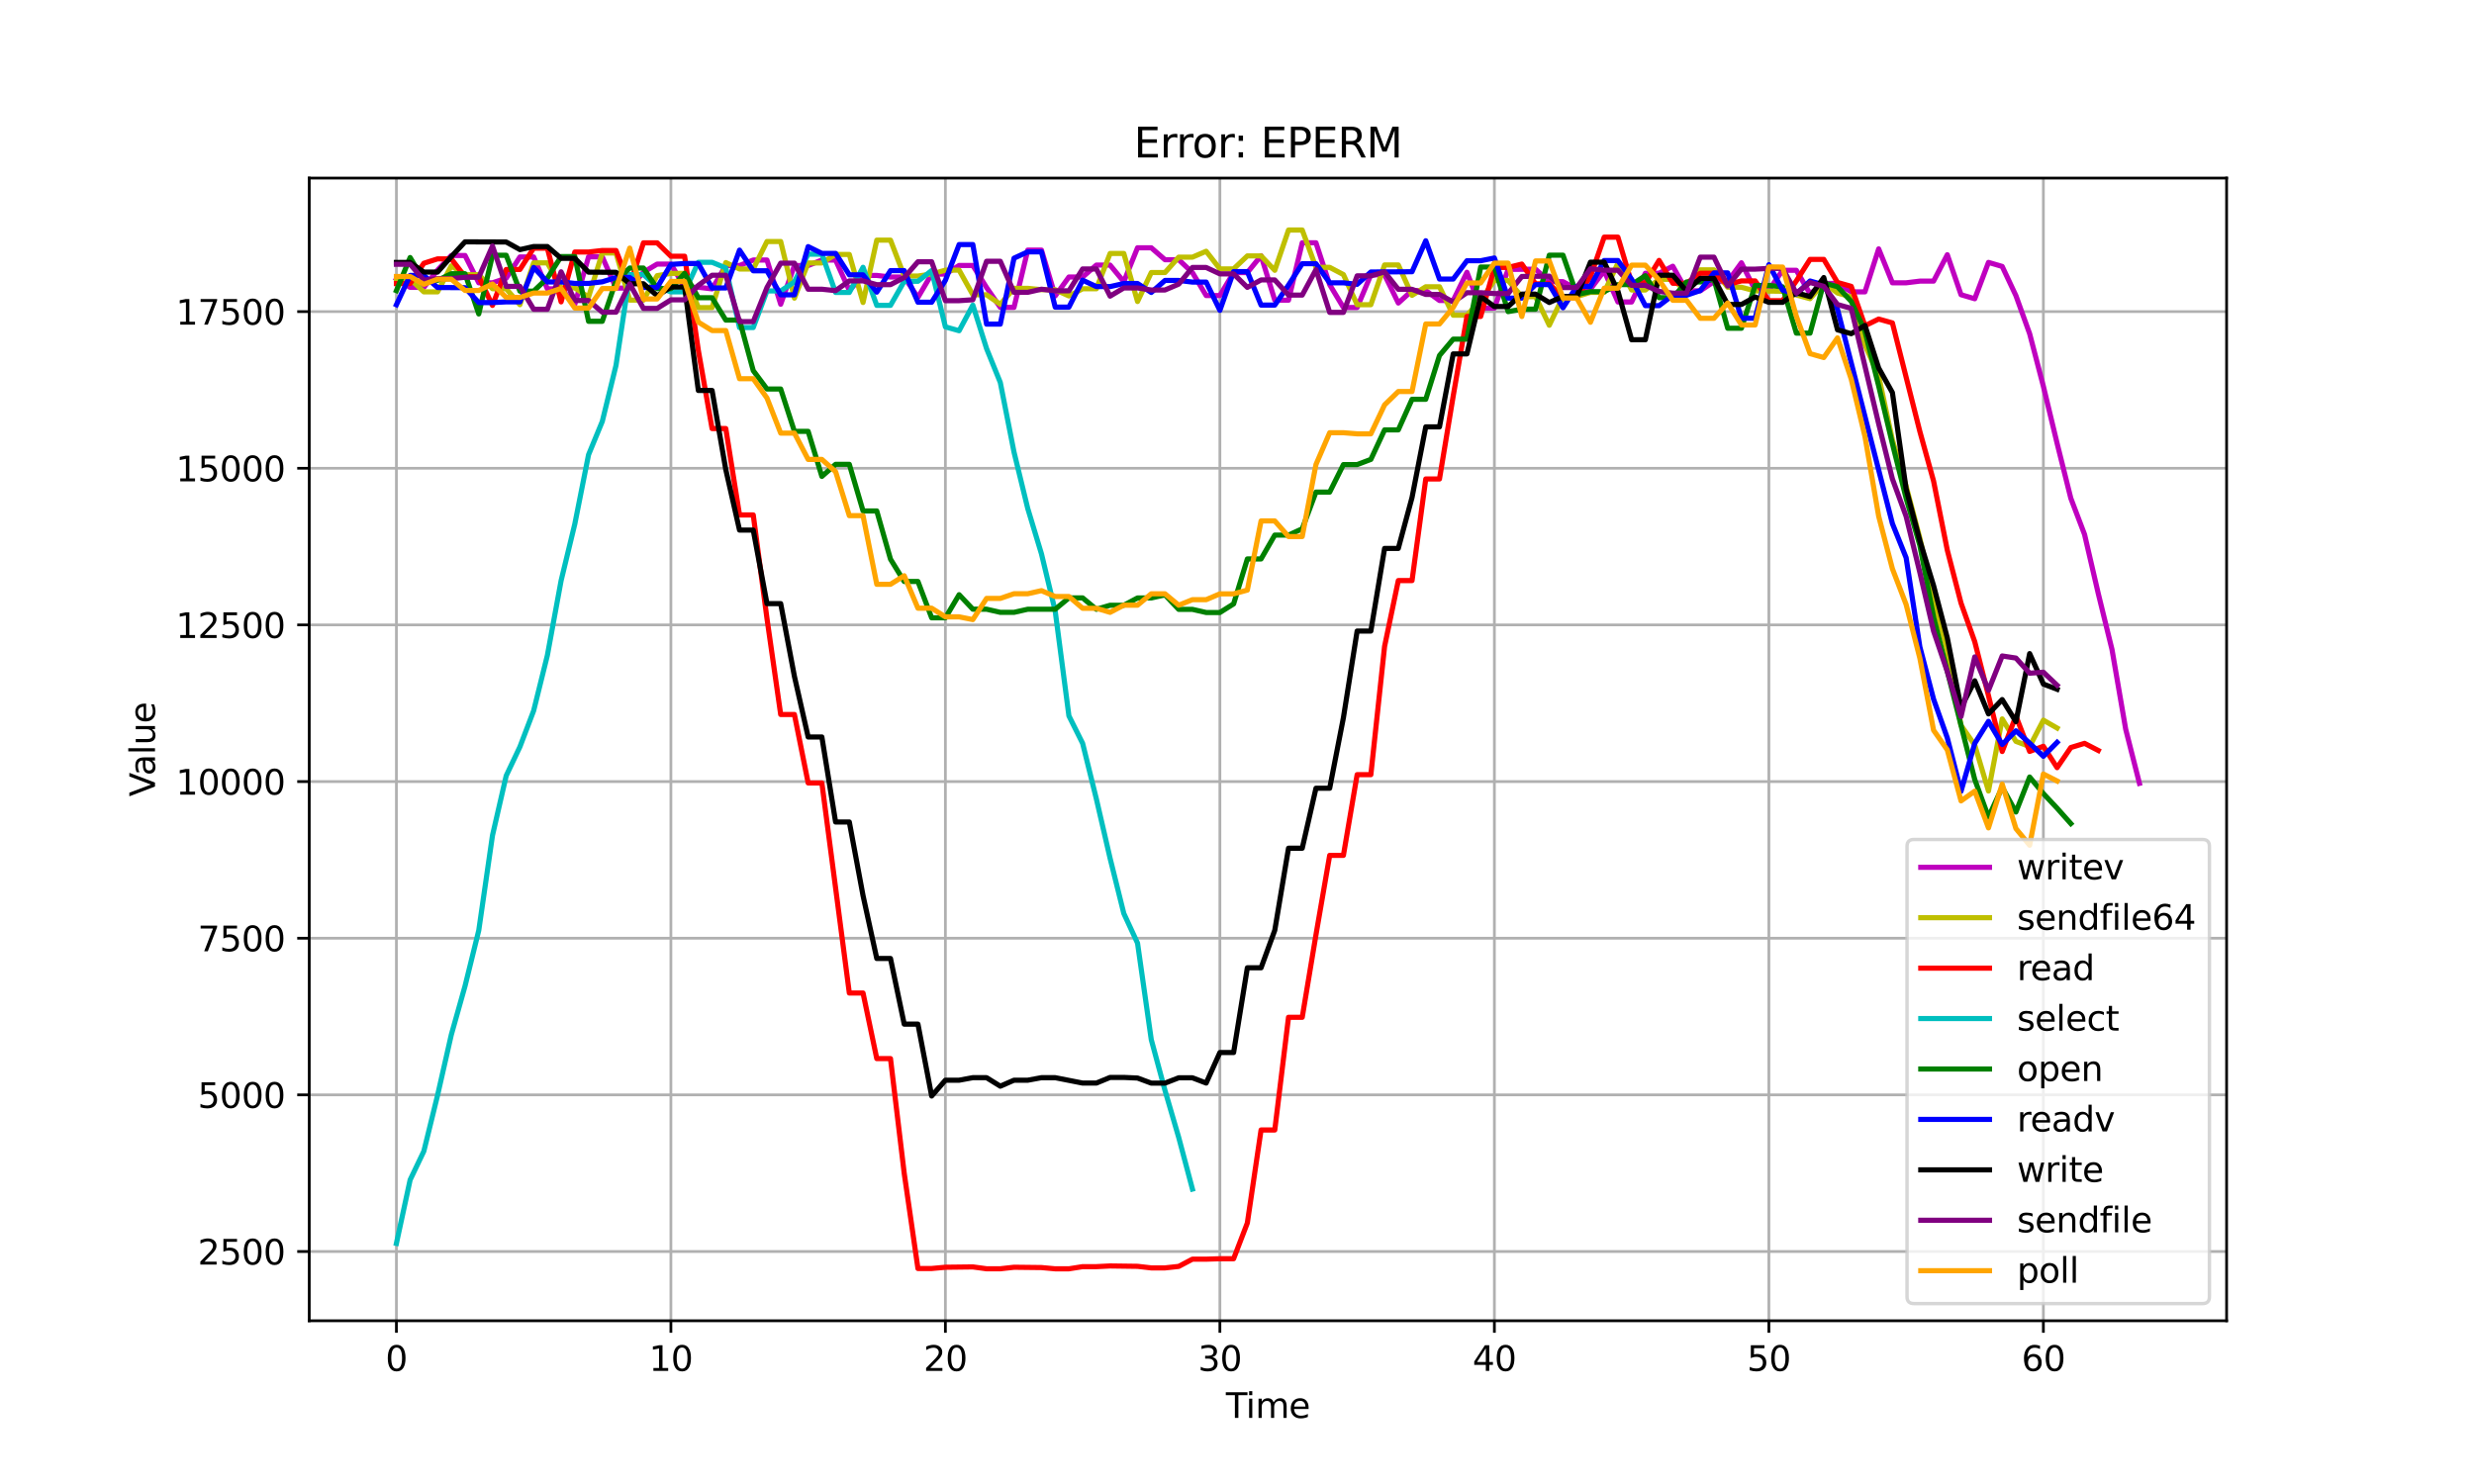 <?xml version="1.0" encoding="utf-8" standalone="no"?>
<!DOCTYPE svg PUBLIC "-//W3C//DTD SVG 1.1//EN"
  "http://www.w3.org/Graphics/SVG/1.1/DTD/svg11.dtd">
<svg xmlns:xlink="http://www.w3.org/1999/xlink" width="720pt" height="432pt" viewBox="0 0 720 432" xmlns="http://www.w3.org/2000/svg" version="1.1">
 <defs>
  <style type="text/css">*{stroke-linejoin: round; stroke-linecap: butt}</style>
 </defs>
 <g id="figure_1">
  <g id="patch_1">
   <path d="M 0 432 
L 720 432 
L 720 0 
L 0 0 
z
" style="fill: #ffffff"/>
  </g>
  <g id="axes_1">
   <g id="patch_2">
    <path d="M 90 384.48 
L 648 384.48 
L 648 51.84 
L 90 51.84 
z
" style="fill: #ffffff"/>
   </g>
   <g id="matplotlib.axis_1">
    <g id="xtick_1">
     <g id="line2d_1">
      <path d="M 115.364 384.48 
L 115.364 51.84 
" clip-path="url(#pa7be2b06a2)" style="fill: none; stroke: #b0b0b0; stroke-width: 0.8; stroke-linecap: square"/>
     </g>
     <g id="line2d_2">
      <defs>
       <path id="m93090ec2c5" d="M 0 0 
L 0 3.5 
" style="stroke: #000000; stroke-width: 0.8"/>
      </defs>
      <g>
       <use xlink:href="#m93090ec2c5" x="115.364" y="384.48" style="stroke: #000000; stroke-width: 0.8"/>
      </g>
     </g>
     <g id="text_1">
      <!-- 0 -->
      <g transform="translate(112.182 399.078) scale(0.1 -0.1)">
       <defs>
        <path id="DejaVuSans-30" d="M 2034 4250 
Q 1547 4250 1301 3770 
Q 1056 3291 1056 2328 
Q 1056 1369 1301 889 
Q 1547 409 2034 409 
Q 2525 409 2770 889 
Q 3016 1369 3016 2328 
Q 3016 3291 2770 3770 
Q 2525 4250 2034 4250 
z
M 2034 4750 
Q 2819 4750 3233 4129 
Q 3647 3509 3647 2328 
Q 3647 1150 3233 529 
Q 2819 -91 2034 -91 
Q 1250 -91 836 529 
Q 422 1150 422 2328 
Q 422 3509 836 4129 
Q 1250 4750 2034 4750 
z
" transform="scale(0.016)"/>
       </defs>
       <use xlink:href="#DejaVuSans-30"/>
      </g>
     </g>
    </g>
    <g id="xtick_2">
     <g id="line2d_3">
      <path d="M 195.249 384.48 
L 195.249 51.84 
" clip-path="url(#pa7be2b06a2)" style="fill: none; stroke: #b0b0b0; stroke-width: 0.8; stroke-linecap: square"/>
     </g>
     <g id="line2d_4">
      <g>
       <use xlink:href="#m93090ec2c5" x="195.249" y="384.48" style="stroke: #000000; stroke-width: 0.8"/>
      </g>
     </g>
     <g id="text_2">
      <!-- 10 -->
      <g transform="translate(188.887 399.078) scale(0.1 -0.1)">
       <defs>
        <path id="DejaVuSans-31" d="M 794 531 
L 1825 531 
L 1825 4091 
L 703 3866 
L 703 4441 
L 1819 4666 
L 2450 4666 
L 2450 531 
L 3481 531 
L 3481 0 
L 794 0 
L 794 531 
z
" transform="scale(0.016)"/>
       </defs>
       <use xlink:href="#DejaVuSans-31"/>
       <use xlink:href="#DejaVuSans-30" x="63.623"/>
      </g>
     </g>
    </g>
    <g id="xtick_3">
     <g id="line2d_5">
      <path d="M 275.135 384.48 
L 275.135 51.84 
" clip-path="url(#pa7be2b06a2)" style="fill: none; stroke: #b0b0b0; stroke-width: 0.8; stroke-linecap: square"/>
     </g>
     <g id="line2d_6">
      <g>
       <use xlink:href="#m93090ec2c5" x="275.135" y="384.48" style="stroke: #000000; stroke-width: 0.8"/>
      </g>
     </g>
     <g id="text_3">
      <!-- 20 -->
      <g transform="translate(268.772 399.078) scale(0.1 -0.1)">
       <defs>
        <path id="DejaVuSans-32" d="M 1228 531 
L 3431 531 
L 3431 0 
L 469 0 
L 469 531 
Q 828 903 1448 1529 
Q 2069 2156 2228 2338 
Q 2531 2678 2651 2914 
Q 2772 3150 2772 3378 
Q 2772 3750 2511 3984 
Q 2250 4219 1831 4219 
Q 1534 4219 1204 4116 
Q 875 4013 500 3803 
L 500 4441 
Q 881 4594 1212 4672 
Q 1544 4750 1819 4750 
Q 2544 4750 2975 4387 
Q 3406 4025 3406 3419 
Q 3406 3131 3298 2873 
Q 3191 2616 2906 2266 
Q 2828 2175 2409 1742 
Q 1991 1309 1228 531 
z
" transform="scale(0.016)"/>
       </defs>
       <use xlink:href="#DejaVuSans-32"/>
       <use xlink:href="#DejaVuSans-30" x="63.623"/>
      </g>
     </g>
    </g>
    <g id="xtick_4">
     <g id="line2d_7">
      <path d="M 355.02 384.48 
L 355.02 51.84 
" clip-path="url(#pa7be2b06a2)" style="fill: none; stroke: #b0b0b0; stroke-width: 0.8; stroke-linecap: square"/>
     </g>
     <g id="line2d_8">
      <g>
       <use xlink:href="#m93090ec2c5" x="355.02" y="384.48" style="stroke: #000000; stroke-width: 0.8"/>
      </g>
     </g>
     <g id="text_4">
      <!-- 30 -->
      <g transform="translate(348.658 399.078) scale(0.1 -0.1)">
       <defs>
        <path id="DejaVuSans-33" d="M 2597 2516 
Q 3050 2419 3304 2112 
Q 3559 1806 3559 1356 
Q 3559 666 3084 287 
Q 2609 -91 1734 -91 
Q 1441 -91 1130 -33 
Q 819 25 488 141 
L 488 750 
Q 750 597 1062 519 
Q 1375 441 1716 441 
Q 2309 441 2620 675 
Q 2931 909 2931 1356 
Q 2931 1769 2642 2001 
Q 2353 2234 1838 2234 
L 1294 2234 
L 1294 2753 
L 1863 2753 
Q 2328 2753 2575 2939 
Q 2822 3125 2822 3475 
Q 2822 3834 2567 4026 
Q 2313 4219 1838 4219 
Q 1578 4219 1281 4162 
Q 984 4106 628 3988 
L 628 4550 
Q 988 4650 1302 4700 
Q 1616 4750 1894 4750 
Q 2613 4750 3031 4423 
Q 3450 4097 3450 3541 
Q 3450 3153 3228 2886 
Q 3006 2619 2597 2516 
z
" transform="scale(0.016)"/>
       </defs>
       <use xlink:href="#DejaVuSans-33"/>
       <use xlink:href="#DejaVuSans-30" x="63.623"/>
      </g>
     </g>
    </g>
    <g id="xtick_5">
     <g id="line2d_9">
      <path d="M 434.906 384.48 
L 434.906 51.84 
" clip-path="url(#pa7be2b06a2)" style="fill: none; stroke: #b0b0b0; stroke-width: 0.8; stroke-linecap: square"/>
     </g>
     <g id="line2d_10">
      <g>
       <use xlink:href="#m93090ec2c5" x="434.906" y="384.48" style="stroke: #000000; stroke-width: 0.8"/>
      </g>
     </g>
     <g id="text_5">
      <!-- 40 -->
      <g transform="translate(428.543 399.078) scale(0.1 -0.1)">
       <defs>
        <path id="DejaVuSans-34" d="M 2419 4116 
L 825 1625 
L 2419 1625 
L 2419 4116 
z
M 2253 4666 
L 3047 4666 
L 3047 1625 
L 3713 1625 
L 3713 1100 
L 3047 1100 
L 3047 0 
L 2419 0 
L 2419 1100 
L 313 1100 
L 313 1709 
L 2253 4666 
z
" transform="scale(0.016)"/>
       </defs>
       <use xlink:href="#DejaVuSans-34"/>
       <use xlink:href="#DejaVuSans-30" x="63.623"/>
      </g>
     </g>
    </g>
    <g id="xtick_6">
     <g id="line2d_11">
      <path d="M 514.791 384.48 
L 514.791 51.84 
" clip-path="url(#pa7be2b06a2)" style="fill: none; stroke: #b0b0b0; stroke-width: 0.8; stroke-linecap: square"/>
     </g>
     <g id="line2d_12">
      <g>
       <use xlink:href="#m93090ec2c5" x="514.791" y="384.48" style="stroke: #000000; stroke-width: 0.8"/>
      </g>
     </g>
     <g id="text_6">
      <!-- 50 -->
      <g transform="translate(508.428 399.078) scale(0.1 -0.1)">
       <defs>
        <path id="DejaVuSans-35" d="M 691 4666 
L 3169 4666 
L 3169 4134 
L 1269 4134 
L 1269 2991 
Q 1406 3038 1543 3061 
Q 1681 3084 1819 3084 
Q 2600 3084 3056 2656 
Q 3513 2228 3513 1497 
Q 3513 744 3044 326 
Q 2575 -91 1722 -91 
Q 1428 -91 1123 -41 
Q 819 9 494 109 
L 494 744 
Q 775 591 1075 516 
Q 1375 441 1709 441 
Q 2250 441 2565 725 
Q 2881 1009 2881 1497 
Q 2881 1984 2565 2268 
Q 2250 2553 1709 2553 
Q 1456 2553 1204 2497 
Q 953 2441 691 2322 
L 691 4666 
z
" transform="scale(0.016)"/>
       </defs>
       <use xlink:href="#DejaVuSans-35"/>
       <use xlink:href="#DejaVuSans-30" x="63.623"/>
      </g>
     </g>
    </g>
    <g id="xtick_7">
     <g id="line2d_13">
      <path d="M 594.676 384.48 
L 594.676 51.84 
" clip-path="url(#pa7be2b06a2)" style="fill: none; stroke: #b0b0b0; stroke-width: 0.8; stroke-linecap: square"/>
     </g>
     <g id="line2d_14">
      <g>
       <use xlink:href="#m93090ec2c5" x="594.676" y="384.48" style="stroke: #000000; stroke-width: 0.8"/>
      </g>
     </g>
     <g id="text_7">
      <!-- 60 -->
      <g transform="translate(588.314 399.078) scale(0.1 -0.1)">
       <defs>
        <path id="DejaVuSans-36" d="M 2113 2584 
Q 1688 2584 1439 2293 
Q 1191 2003 1191 1497 
Q 1191 994 1439 701 
Q 1688 409 2113 409 
Q 2538 409 2786 701 
Q 3034 994 3034 1497 
Q 3034 2003 2786 2293 
Q 2538 2584 2113 2584 
z
M 3366 4563 
L 3366 3988 
Q 3128 4100 2886 4159 
Q 2644 4219 2406 4219 
Q 1781 4219 1451 3797 
Q 1122 3375 1075 2522 
Q 1259 2794 1537 2939 
Q 1816 3084 2150 3084 
Q 2853 3084 3261 2657 
Q 3669 2231 3669 1497 
Q 3669 778 3244 343 
Q 2819 -91 2113 -91 
Q 1303 -91 875 529 
Q 447 1150 447 2328 
Q 447 3434 972 4092 
Q 1497 4750 2381 4750 
Q 2619 4750 2861 4703 
Q 3103 4656 3366 4563 
z
" transform="scale(0.016)"/>
       </defs>
       <use xlink:href="#DejaVuSans-36"/>
       <use xlink:href="#DejaVuSans-30" x="63.623"/>
      </g>
     </g>
    </g>
    <g id="text_8">
     <!-- Time -->
     <g transform="translate(356.766 412.757) scale(0.1 -0.1)">
      <defs>
       <path id="DejaVuSans-54" d="M -19 4666 
L 3928 4666 
L 3928 4134 
L 2272 4134 
L 2272 0 
L 1638 0 
L 1638 4134 
L -19 4134 
L -19 4666 
z
" transform="scale(0.016)"/>
       <path id="DejaVuSans-69" d="M 603 3500 
L 1178 3500 
L 1178 0 
L 603 0 
L 603 3500 
z
M 603 4863 
L 1178 4863 
L 1178 4134 
L 603 4134 
L 603 4863 
z
" transform="scale(0.016)"/>
       <path id="DejaVuSans-6d" d="M 3328 2828 
Q 3544 3216 3844 3400 
Q 4144 3584 4550 3584 
Q 5097 3584 5394 3201 
Q 5691 2819 5691 2113 
L 5691 0 
L 5113 0 
L 5113 2094 
Q 5113 2597 4934 2840 
Q 4756 3084 4391 3084 
Q 3944 3084 3684 2787 
Q 3425 2491 3425 1978 
L 3425 0 
L 2847 0 
L 2847 2094 
Q 2847 2600 2669 2842 
Q 2491 3084 2119 3084 
Q 1678 3084 1418 2786 
Q 1159 2488 1159 1978 
L 1159 0 
L 581 0 
L 581 3500 
L 1159 3500 
L 1159 2956 
Q 1356 3278 1631 3431 
Q 1906 3584 2284 3584 
Q 2666 3584 2933 3390 
Q 3200 3197 3328 2828 
z
" transform="scale(0.016)"/>
       <path id="DejaVuSans-65" d="M 3597 1894 
L 3597 1613 
L 953 1613 
Q 991 1019 1311 708 
Q 1631 397 2203 397 
Q 2534 397 2845 478 
Q 3156 559 3463 722 
L 3463 178 
Q 3153 47 2828 -22 
Q 2503 -91 2169 -91 
Q 1331 -91 842 396 
Q 353 884 353 1716 
Q 353 2575 817 3079 
Q 1281 3584 2069 3584 
Q 2775 3584 3186 3129 
Q 3597 2675 3597 1894 
z
M 3022 2063 
Q 3016 2534 2758 2815 
Q 2500 3097 2075 3097 
Q 1594 3097 1305 2825 
Q 1016 2553 972 2059 
L 3022 2063 
z
" transform="scale(0.016)"/>
      </defs>
      <use xlink:href="#DejaVuSans-54"/>
      <use xlink:href="#DejaVuSans-69" x="57.959"/>
      <use xlink:href="#DejaVuSans-6d" x="85.742"/>
      <use xlink:href="#DejaVuSans-65" x="183.154"/>
     </g>
    </g>
   </g>
   <g id="matplotlib.axis_2">
    <g id="ytick_1">
     <g id="line2d_15">
      <path d="M 90 364.317 
L 648 364.317 
" clip-path="url(#pa7be2b06a2)" style="fill: none; stroke: #b0b0b0; stroke-width: 0.8; stroke-linecap: square"/>
     </g>
     <g id="line2d_16">
      <defs>
       <path id="mbfb24f2434" d="M 0 0 
L -3.5 0 
" style="stroke: #000000; stroke-width: 0.8"/>
      </defs>
      <g>
       <use xlink:href="#mbfb24f2434" x="90" y="364.317" style="stroke: #000000; stroke-width: 0.8"/>
      </g>
     </g>
     <g id="text_9">
      <!-- 2500 -->
      <g transform="translate(57.55 368.117) scale(0.1 -0.1)">
       <use xlink:href="#DejaVuSans-32"/>
       <use xlink:href="#DejaVuSans-35" x="63.623"/>
       <use xlink:href="#DejaVuSans-30" x="127.246"/>
       <use xlink:href="#DejaVuSans-30" x="190.869"/>
      </g>
     </g>
    </g>
    <g id="ytick_2">
     <g id="line2d_17">
      <path d="M 90 318.716 
L 648 318.716 
" clip-path="url(#pa7be2b06a2)" style="fill: none; stroke: #b0b0b0; stroke-width: 0.8; stroke-linecap: square"/>
     </g>
     <g id="line2d_18">
      <g>
       <use xlink:href="#mbfb24f2434" x="90" y="318.716" style="stroke: #000000; stroke-width: 0.8"/>
      </g>
     </g>
     <g id="text_10">
      <!-- 5000 -->
      <g transform="translate(57.55 322.516) scale(0.1 -0.1)">
       <use xlink:href="#DejaVuSans-35"/>
       <use xlink:href="#DejaVuSans-30" x="63.623"/>
       <use xlink:href="#DejaVuSans-30" x="127.246"/>
       <use xlink:href="#DejaVuSans-30" x="190.869"/>
      </g>
     </g>
    </g>
    <g id="ytick_3">
     <g id="line2d_19">
      <path d="M 90 273.115 
L 648 273.115 
" clip-path="url(#pa7be2b06a2)" style="fill: none; stroke: #b0b0b0; stroke-width: 0.8; stroke-linecap: square"/>
     </g>
     <g id="line2d_20">
      <g>
       <use xlink:href="#mbfb24f2434" x="90" y="273.115" style="stroke: #000000; stroke-width: 0.8"/>
      </g>
     </g>
     <g id="text_11">
      <!-- 7500 -->
      <g transform="translate(57.55 276.915) scale(0.1 -0.1)">
       <defs>
        <path id="DejaVuSans-37" d="M 525 4666 
L 3525 4666 
L 3525 4397 
L 1831 0 
L 1172 0 
L 2766 4134 
L 525 4134 
L 525 4666 
z
" transform="scale(0.016)"/>
       </defs>
       <use xlink:href="#DejaVuSans-37"/>
       <use xlink:href="#DejaVuSans-35" x="63.623"/>
       <use xlink:href="#DejaVuSans-30" x="127.246"/>
       <use xlink:href="#DejaVuSans-30" x="190.869"/>
      </g>
     </g>
    </g>
    <g id="ytick_4">
     <g id="line2d_21">
      <path d="M 90 227.514 
L 648 227.514 
" clip-path="url(#pa7be2b06a2)" style="fill: none; stroke: #b0b0b0; stroke-width: 0.8; stroke-linecap: square"/>
     </g>
     <g id="line2d_22">
      <g>
       <use xlink:href="#mbfb24f2434" x="90" y="227.514" style="stroke: #000000; stroke-width: 0.8"/>
      </g>
     </g>
     <g id="text_12">
      <!-- 10000 -->
      <g transform="translate(51.188 231.314) scale(0.1 -0.1)">
       <use xlink:href="#DejaVuSans-31"/>
       <use xlink:href="#DejaVuSans-30" x="63.623"/>
       <use xlink:href="#DejaVuSans-30" x="127.246"/>
       <use xlink:href="#DejaVuSans-30" x="190.869"/>
       <use xlink:href="#DejaVuSans-30" x="254.492"/>
      </g>
     </g>
    </g>
    <g id="ytick_5">
     <g id="line2d_23">
      <path d="M 90 181.913 
L 648 181.913 
" clip-path="url(#pa7be2b06a2)" style="fill: none; stroke: #b0b0b0; stroke-width: 0.8; stroke-linecap: square"/>
     </g>
     <g id="line2d_24">
      <g>
       <use xlink:href="#mbfb24f2434" x="90" y="181.913" style="stroke: #000000; stroke-width: 0.8"/>
      </g>
     </g>
     <g id="text_13">
      <!-- 12500 -->
      <g transform="translate(51.188 185.713) scale(0.1 -0.1)">
       <use xlink:href="#DejaVuSans-31"/>
       <use xlink:href="#DejaVuSans-32" x="63.623"/>
       <use xlink:href="#DejaVuSans-35" x="127.246"/>
       <use xlink:href="#DejaVuSans-30" x="190.869"/>
       <use xlink:href="#DejaVuSans-30" x="254.492"/>
      </g>
     </g>
    </g>
    <g id="ytick_6">
     <g id="line2d_25">
      <path d="M 90 136.312 
L 648 136.312 
" clip-path="url(#pa7be2b06a2)" style="fill: none; stroke: #b0b0b0; stroke-width: 0.8; stroke-linecap: square"/>
     </g>
     <g id="line2d_26">
      <g>
       <use xlink:href="#mbfb24f2434" x="90" y="136.312" style="stroke: #000000; stroke-width: 0.8"/>
      </g>
     </g>
     <g id="text_14">
      <!-- 15000 -->
      <g transform="translate(51.188 140.112) scale(0.1 -0.1)">
       <use xlink:href="#DejaVuSans-31"/>
       <use xlink:href="#DejaVuSans-35" x="63.623"/>
       <use xlink:href="#DejaVuSans-30" x="127.246"/>
       <use xlink:href="#DejaVuSans-30" x="190.869"/>
       <use xlink:href="#DejaVuSans-30" x="254.492"/>
      </g>
     </g>
    </g>
    <g id="ytick_7">
     <g id="line2d_27">
      <path d="M 90 90.711 
L 648 90.711 
" clip-path="url(#pa7be2b06a2)" style="fill: none; stroke: #b0b0b0; stroke-width: 0.8; stroke-linecap: square"/>
     </g>
     <g id="line2d_28">
      <g>
       <use xlink:href="#mbfb24f2434" x="90" y="90.711" style="stroke: #000000; stroke-width: 0.8"/>
      </g>
     </g>
     <g id="text_15">
      <!-- 17500 -->
      <g transform="translate(51.188 94.511) scale(0.1 -0.1)">
       <use xlink:href="#DejaVuSans-31"/>
       <use xlink:href="#DejaVuSans-37" x="63.623"/>
       <use xlink:href="#DejaVuSans-35" x="127.246"/>
       <use xlink:href="#DejaVuSans-30" x="190.869"/>
       <use xlink:href="#DejaVuSans-30" x="254.492"/>
      </g>
     </g>
    </g>
    <g id="text_16">
     <!-- Value -->
     <g transform="translate(45.108 231.891) rotate(-90) scale(0.1 -0.1)">
      <defs>
       <path id="DejaVuSans-56" d="M 1831 0 
L 50 4666 
L 709 4666 
L 2188 738 
L 3669 4666 
L 4325 4666 
L 2547 0 
L 1831 0 
z
" transform="scale(0.016)"/>
       <path id="DejaVuSans-61" d="M 2194 1759 
Q 1497 1759 1228 1600 
Q 959 1441 959 1056 
Q 959 750 1161 570 
Q 1363 391 1709 391 
Q 2188 391 2477 730 
Q 2766 1069 2766 1631 
L 2766 1759 
L 2194 1759 
z
M 3341 1997 
L 3341 0 
L 2766 0 
L 2766 531 
Q 2569 213 2275 61 
Q 1981 -91 1556 -91 
Q 1019 -91 701 211 
Q 384 513 384 1019 
Q 384 1609 779 1909 
Q 1175 2209 1959 2209 
L 2766 2209 
L 2766 2266 
Q 2766 2663 2505 2880 
Q 2244 3097 1772 3097 
Q 1472 3097 1187 3025 
Q 903 2953 641 2809 
L 641 3341 
Q 956 3463 1253 3523 
Q 1550 3584 1831 3584 
Q 2591 3584 2966 3190 
Q 3341 2797 3341 1997 
z
" transform="scale(0.016)"/>
       <path id="DejaVuSans-6c" d="M 603 4863 
L 1178 4863 
L 1178 0 
L 603 0 
L 603 4863 
z
" transform="scale(0.016)"/>
       <path id="DejaVuSans-75" d="M 544 1381 
L 544 3500 
L 1119 3500 
L 1119 1403 
Q 1119 906 1312 657 
Q 1506 409 1894 409 
Q 2359 409 2629 706 
Q 2900 1003 2900 1516 
L 2900 3500 
L 3475 3500 
L 3475 0 
L 2900 0 
L 2900 538 
Q 2691 219 2414 64 
Q 2138 -91 1772 -91 
Q 1169 -91 856 284 
Q 544 659 544 1381 
z
M 1991 3584 
L 1991 3584 
z
" transform="scale(0.016)"/>
      </defs>
      <use xlink:href="#DejaVuSans-56"/>
      <use xlink:href="#DejaVuSans-61" x="60.658"/>
      <use xlink:href="#DejaVuSans-6c" x="121.938"/>
      <use xlink:href="#DejaVuSans-75" x="149.721"/>
      <use xlink:href="#DejaVuSans-65" x="213.1"/>
     </g>
    </g>
   </g>
   <g id="line2d_29">
    <path d="M 115.364 81.181 
L 119.358 83.657 
L 123.352 83.657 
L 127.346 78.614 
L 131.341 74.374 
L 135.335 74.374 
L 139.329 82.328 
L 143.324 82.328 
L 147.318 80.991 
L 151.312 74.801 
L 155.306 74.801 
L 159.301 84.079 
L 163.295 84.079 
L 167.289 88.557 
L 171.283 74.764 
L 175.278 74.764 
L 179.272 83.868 
L 183.266 83.868 
L 187.261 79.254 
L 191.255 76.871 
L 195.249 76.871 
L 199.243 83.617 
L 203.238 83.617 
L 207.232 84.094 
L 211.226 77.302 
L 215.22 77.302 
L 219.215 75.695 
L 223.209 75.695 
L 227.203 88.563 
L 231.198 77.3 
L 235.192 77.3 
L 239.186 75.697 
L 243.18 75.697 
L 247.175 84.549 
L 251.169 80.177 
L 255.163 80.177 
L 259.157 80.642 
L 263.152 80.642 
L 267.146 86.574 
L 271.14 79.788 
L 275.135 79.788 
L 279.129 77.279 
L 283.123 77.279 
L 287.117 83.706 
L 291.112 89.481 
L 295.106 89.481 
L 299.1 72.81 
L 303.094 72.81 
L 307.089 86.151 
L 311.083 80.639 
L 315.077 80.639 
L 319.072 77.171 
L 323.066 77.171 
L 327.06 82.002 
L 331.054 72.127 
L 335.049 72.127 
L 339.043 75.605 
L 343.037 75.605 
L 347.031 79.351 
L 351.026 86.032 
L 355.02 86.032 
L 359.014 79.349 
L 363.009 79.349 
L 367.003 74.445 
L 370.997 87.383 
L 374.991 87.383 
L 378.986 70.674 
L 382.98 70.674 
L 386.974 82.872 
L 390.969 89.519 
L 394.963 89.519 
L 398.957 80.006 
L 402.951 80.006 
L 406.946 88.211 
L 410.94 84.589 
L 414.934 84.589 
L 418.928 87.474 
L 422.923 87.474 
L 426.917 79.257 
L 430.911 89.682 
L 434.906 89.682 
L 438.9 78.427 
L 446.888 78.365 
L 450.883 81.995 
L 454.877 81.995 
L 458.871 84.161 
L 462.865 84.161 
L 466.86 78.847 
L 470.854 87.908 
L 474.848 87.908 
L 478.843 79.541 
L 482.837 79.541 
L 486.831 77.503 
L 490.825 84.65 
L 494.82 84.65 
L 498.814 81.988 
L 502.808 81.988 
L 506.802 76.498 
L 510.797 84.441 
L 514.791 84.441 
L 518.785 78.689 
L 522.78 78.689 
L 526.774 85.519 
L 530.768 82.512 
L 534.762 82.512 
L 538.757 84.956 
L 542.751 84.956 
L 546.745 72.452 
L 550.739 82.326 
L 554.734 82.326 
L 558.728 81.838 
L 562.722 81.838 
L 566.717 74.151 
L 570.711 85.791 
L 574.705 86.967 
L 578.699 76.386 
L 582.694 77.561 
L 586.688 86.067 
L 590.682 97.151 
L 594.676 112.449 
L 598.671 129.051 
L 602.665 145.054 
L 606.659 155.575 
L 610.654 172.797 
L 614.648 189.076 
L 618.642 212.311 
L 622.636 228.038 
L 622.636 228.038 
" clip-path="url(#pa7be2b06a2)" style="fill: none; stroke: #bf00bf; stroke-width: 1.5; stroke-linecap: square"/>
   </g>
   <g id="line2d_30">
    <path d="M 115.364 81.207 
L 119.358 81.207 
L 123.352 84.96 
L 127.346 84.96 
L 131.341 77.384 
L 135.335 79.979 
L 139.329 79.979 
L 143.324 84.047 
L 147.318 84.047 
L 151.312 88.694 
L 155.306 76.521 
L 159.301 76.521 
L 163.295 83.809 
L 167.289 83.809 
L 171.283 86.462 
L 175.278 73.647 
L 179.272 73.647 
L 183.266 87.365 
L 187.261 87.365 
L 191.255 80.241 
L 195.249 79.584 
L 199.243 79.584 
L 203.238 89.549 
L 207.232 89.549 
L 211.226 76.44 
L 215.22 78.308 
L 219.215 78.308 
L 223.209 70.304 
L 227.203 70.304 
L 231.198 86.788 
L 235.192 76.548 
L 239.186 76.548 
L 243.18 74.074 
L 247.175 74.074 
L 251.169 88.048 
L 255.163 69.911 
L 259.157 69.911 
L 263.152 80.353 
L 267.146 80.353 
L 271.14 79.765 
L 275.135 78.646 
L 279.129 78.646 
L 283.123 85.813 
L 287.117 85.813 
L 291.112 88.589 
L 295.106 83.935 
L 299.1 83.935 
L 303.094 84.333 
L 307.089 84.333 
L 311.083 86.152 
L 315.077 84.061 
L 319.072 84.061 
L 323.066 73.79 
L 327.06 73.79 
L 331.054 87.772 
L 335.049 79.342 
L 339.043 79.342 
L 343.037 74.86 
L 347.031 74.86 
L 351.026 73.144 
L 355.02 78.275 
L 359.014 78.275 
L 363.009 74.498 
L 367.003 74.498 
L 370.997 78.687 
L 374.991 66.96 
L 378.986 66.96 
L 382.98 77.828 
L 386.974 77.828 
L 390.969 79.929 
L 394.963 88.698 
L 398.957 88.698 
L 402.951 77.127 
L 406.946 77.127 
L 410.94 85.973 
L 414.934 83.475 
L 418.928 83.475 
L 422.923 91.752 
L 426.917 91.752 
L 430.911 87.471 
L 434.906 81.642 
L 438.9 81.642 
L 442.894 86.364 
L 446.888 86.364 
L 450.883 94.686 
L 454.877 86.333 
L 458.871 86.333 
L 462.865 85.111 
L 466.86 85.111 
L 470.854 76.61 
L 474.848 84.418 
L 478.843 84.418 
L 482.837 81.307 
L 486.831 81.307 
L 490.825 84.991 
L 494.82 78.554 
L 498.814 78.554 
L 502.808 83.623 
L 506.802 83.623 
L 510.797 84.679 
L 518.785 84.789 
L 526.774 86.947 
L 530.768 82.371 
L 534.762 85.298 
L 538.757 86.423 
L 542.751 100.399 
L 546.745 109.494 
L 550.739 128.08 
L 554.734 141.52 
L 558.728 156.646 
L 562.722 174.344 
L 566.717 189.311 
L 570.711 211.168 
L 574.705 216.887 
L 578.699 230.265 
L 582.694 209.283 
L 586.688 215.818 
L 590.682 217.318 
L 594.676 209.641 
L 598.671 211.938 
L 598.671 211.938 
" clip-path="url(#pa7be2b06a2)" style="fill: none; stroke: #bfbf00; stroke-width: 1.5; stroke-linecap: square"/>
   </g>
   <g id="line2d_31">
    <path d="M 115.364 82.537 
L 119.358 82.537 
L 123.352 76.639 
L 127.346 75.36 
L 131.341 75.36 
L 135.335 80.549 
L 139.329 80.549 
L 143.324 88.905 
L 147.318 78.448 
L 151.312 78.448 
L 155.306 72.244 
L 159.301 72.244 
L 163.295 87.874 
L 167.289 73.367 
L 171.283 73.367 
L 175.278 72.919 
L 179.272 72.919 
L 183.266 83.133 
L 187.261 70.688 
L 191.255 70.688 
L 195.249 74.593 
L 199.243 74.593 
L 203.238 102.02 
L 207.232 124.751 
L 211.226 124.751 
L 215.22 149.904 
L 219.215 149.904 
L 223.209 180.037 
L 227.203 207.989 
L 231.198 207.989 
L 235.192 227.916 
L 239.186 227.916 
L 247.175 289.073 
L 251.169 289.073 
L 255.163 308.163 
L 259.157 308.163 
L 263.152 341.562 
L 267.146 369.267 
L 271.14 369.267 
L 275.135 368.902 
L 283.123 368.807 
L 287.117 369.348 
L 291.112 369.348 
L 295.106 368.903 
L 303.094 368.994 
L 307.089 369.36 
L 311.083 369.36 
L 315.077 368.729 
L 319.072 368.729 
L 323.066 368.528 
L 331.054 368.634 
L 335.049 369.093 
L 339.043 369.093 
L 343.037 368.657 
L 347.031 366.549 
L 351.026 366.549 
L 355.02 366.421 
L 359.014 366.421 
L 363.009 356.019 
L 367.003 328.943 
L 370.997 328.943 
L 374.991 296.141 
L 378.986 296.141 
L 382.98 272.126 
L 386.974 249.002 
L 390.969 249.002 
L 394.963 225.511 
L 398.957 225.511 
L 402.951 188.163 
L 406.946 169.007 
L 410.94 169.007 
L 414.934 139.431 
L 418.928 139.431 
L 422.923 115.27 
L 426.917 92.126 
L 430.911 92.126 
L 434.906 77.857 
L 438.9 77.857 
L 442.894 76.874 
L 446.888 82.616 
L 450.883 82.616 
L 454.877 86.631 
L 458.871 86.631 
L 462.865 80.517 
L 466.86 69.032 
L 470.854 69.032 
L 474.848 82.396 
L 478.843 82.396 
L 482.837 75.805 
L 486.831 82.465 
L 490.825 82.465 
L 494.82 79.556 
L 498.814 79.556 
L 502.808 82.857 
L 506.802 81.77 
L 510.797 81.77 
L 514.791 87.538 
L 518.785 87.538 
L 522.78 81.79 
L 526.774 75.508 
L 530.768 75.508 
L 534.762 82.226 
L 538.757 83.353 
L 542.751 94.828 
L 546.745 92.877 
L 550.739 94.003 
L 558.728 125.605 
L 562.722 140.039 
L 566.717 160.154 
L 570.711 175.564 
L 574.705 186.809 
L 578.699 202.504 
L 582.694 218.767 
L 586.688 208.446 
L 590.682 218.743 
L 594.676 217.248 
L 598.671 223.471 
L 602.665 217.611 
L 606.659 216.391 
L 610.654 218.465 
L 610.654 218.465 
" clip-path="url(#pa7be2b06a2)" style="fill: none; stroke: #ff0000; stroke-width: 1.5; stroke-linecap: square"/>
   </g>
   <g id="line2d_32">
    <path d="M 115.364 361.963 
L 119.358 343.471 
L 123.352 335.12 
L 127.346 318.836 
L 131.341 301.224 
L 135.335 287.043 
L 139.329 270.861 
L 143.324 243.204 
L 147.318 225.826 
L 151.312 217.394 
L 155.306 206.892 
L 159.301 190.77 
L 163.295 169.027 
L 167.289 152.52 
L 171.283 132.378 
L 175.278 122.693 
L 179.272 106.368 
L 183.266 79.929 
L 187.261 79.929 
L 191.255 83.441 
L 195.249 84.961 
L 199.243 84.961 
L 203.238 76.355 
L 207.232 76.355 
L 211.226 78.003 
L 215.22 95.352 
L 219.215 95.352 
L 223.209 84.692 
L 227.203 84.692 
L 231.198 82.072 
L 235.192 73.986 
L 239.186 73.986 
L 243.18 85.137 
L 247.175 85.137 
L 251.169 77.812 
L 255.163 88.898 
L 259.157 88.898 
L 263.152 81.89 
L 267.146 81.89 
L 271.14 78.754 
L 275.135 95.151 
L 279.129 96.277 
L 283.123 88.814 
L 287.117 101.473 
L 291.112 111.332 
L 295.106 131.61 
L 299.1 148.021 
L 303.094 161.232 
L 307.089 177.863 
L 311.083 208.394 
L 315.077 216.4 
L 319.072 232.574 
L 323.066 249.857 
L 327.06 265.914 
L 331.054 274.553 
L 335.049 302.641 
L 339.043 317.429 
L 343.037 331.114 
L 347.031 346.144 
L 347.031 346.144 
" clip-path="url(#pa7be2b06a2)" style="fill: none; stroke: #00bfbf; stroke-width: 1.5; stroke-linecap: square"/>
   </g>
   <g id="line2d_33">
    <path d="M 115.364 84.603 
L 119.358 74.966 
L 123.352 81.607 
L 127.346 81.607 
L 131.341 79.689 
L 135.335 79.689 
L 139.329 91.39 
L 143.324 74.314 
L 147.318 74.314 
L 151.312 84.76 
L 155.306 84.76 
L 159.301 80.958 
L 163.295 74.691 
L 167.289 74.691 
L 171.283 93.532 
L 175.278 93.532 
L 179.272 81.763 
L 183.266 78.029 
L 187.261 78.029 
L 191.255 84.027 
L 195.249 84.027 
L 199.243 79.573 
L 203.238 86.676 
L 207.232 86.676 
L 211.226 93.182 
L 215.22 93.182 
L 219.215 107.89 
L 223.209 113.24 
L 227.203 113.24 
L 231.198 125.574 
L 235.192 125.574 
L 239.186 138.686 
L 243.18 135.17 
L 247.175 135.17 
L 251.169 148.735 
L 255.163 148.735 
L 259.157 162.767 
L 263.152 169.273 
L 267.146 169.273 
L 271.14 179.852 
L 275.135 179.852 
L 279.129 173.12 
L 283.123 177.341 
L 287.117 177.341 
L 291.112 178.256 
L 295.106 178.256 
L 299.1 177.353 
L 307.089 177.359 
L 311.083 174.053 
L 315.077 174.053 
L 319.072 177.369 
L 323.066 176.194 
L 327.06 176.194 
L 331.054 174.069 
L 335.049 174.069 
L 339.043 173.171 
L 343.037 177.39 
L 347.031 177.39 
L 351.026 178.303 
L 355.02 178.303 
L 359.014 175.797 
L 363.009 162.711 
L 367.003 162.711 
L 370.997 155.768 
L 374.991 155.768 
L 378.986 153.94 
L 382.98 143.253 
L 386.974 143.253 
L 390.969 135.246 
L 394.963 135.246 
L 398.957 133.733 
L 402.951 125.138 
L 406.946 125.138 
L 410.94 116.235 
L 414.934 116.235 
L 418.928 103.483 
L 422.923 98.733 
L 426.917 98.733 
L 430.911 77.739 
L 434.906 77.739 
L 438.9 90.716 
L 442.894 90.001 
L 446.888 90.001 
L 450.883 74.293 
L 454.877 74.293 
L 458.871 85.733 
L 462.865 84.903 
L 466.86 84.903 
L 470.854 82.855 
L 474.848 82.855 
L 478.843 80.251 
L 482.837 86.653 
L 486.831 86.653 
L 490.825 82.084 
L 494.82 82.084 
L 498.814 81.346 
L 502.808 95.558 
L 506.802 95.558 
L 510.797 83.092 
L 514.791 83.092 
L 518.785 83.508 
L 522.78 96.977 
L 526.774 96.977 
L 530.768 82.343 
L 534.762 83.47 
L 538.757 87.733 
L 542.751 96.417 
L 546.745 112.36 
L 550.739 129.16 
L 554.734 145.055 
L 558.728 158.777 
L 562.722 179.624 
L 574.705 226.917 
L 578.699 237.846 
L 582.694 229.196 
L 586.688 236.379 
L 590.682 226.194 
L 594.676 231.019 
L 598.671 235.266 
L 602.665 239.753 
L 602.665 239.753 
" clip-path="url(#pa7be2b06a2)" style="fill: none; stroke: #008000; stroke-width: 1.5; stroke-linecap: square"/>
   </g>
   <g id="line2d_34">
    <path d="M 115.364 88.712 
L 119.358 80.176 
L 123.352 80.176 
L 127.346 83.699 
L 135.335 83.744 
L 139.329 88.078 
L 143.324 88.078 
L 147.318 87.875 
L 151.312 87.875 
L 155.306 77.862 
L 159.301 82.073 
L 163.295 82.073 
L 167.289 82.506 
L 171.283 82.506 
L 175.278 82.037 
L 179.272 80.778 
L 183.266 80.778 
L 187.261 83.677 
L 191.255 83.677 
L 195.249 76.974 
L 199.243 76.713 
L 203.238 76.713 
L 207.232 83.83 
L 211.226 83.83 
L 215.22 72.813 
L 219.215 78.827 
L 223.209 78.827 
L 227.203 85.829 
L 231.198 85.829 
L 235.192 71.791 
L 239.186 73.761 
L 243.18 73.761 
L 247.175 80.011 
L 251.169 80.011 
L 255.163 85.047 
L 259.157 78.777 
L 263.152 78.777 
L 267.146 87.982 
L 271.14 87.982 
L 275.135 81.605 
L 279.129 71.191 
L 283.123 71.191 
L 287.117 94.355 
L 291.112 94.355 
L 295.106 75.161 
L 299.1 73.322 
L 303.094 73.322 
L 307.089 89.405 
L 311.083 89.405 
L 315.077 81.555 
L 319.072 83.43 
L 323.066 83.43 
L 327.06 82.53 
L 331.054 82.53 
L 335.049 85.133 
L 339.043 81.64 
L 343.037 81.64 
L 347.031 82.118 
L 351.026 82.118 
L 355.02 90.348 
L 359.014 79.068 
L 363.009 79.068 
L 367.003 88.811 
L 370.997 88.811 
L 374.991 82.984 
L 378.986 76.764 
L 382.98 76.764 
L 386.974 82.325 
L 390.969 82.325 
L 394.963 82.769 
L 398.957 79.184 
L 410.94 79.103 
L 414.934 70.088 
L 418.928 81.23 
L 422.923 81.23 
L 426.917 75.904 
L 430.911 75.904 
L 434.906 75.105 
L 438.9 86.782 
L 442.894 86.782 
L 446.888 82.847 
L 450.883 82.847 
L 454.877 89.594 
L 458.871 83.352 
L 462.865 83.352 
L 466.86 75.835 
L 470.854 75.835 
L 474.848 81.3 
L 478.843 88.981 
L 482.837 88.981 
L 486.831 85.944 
L 490.825 85.944 
L 494.82 84.59 
L 498.814 79.437 
L 502.808 79.437 
L 506.802 92.641 
L 510.797 92.641 
L 514.791 77.052 
L 518.785 84.449 
L 522.78 85.592 
L 526.774 81.799 
L 530.768 82.937 
L 534.762 90.027 
L 550.739 152.418 
L 554.734 162.361 
L 558.728 188.291 
L 562.722 203.534 
L 566.717 214.796 
L 570.711 230.347 
L 574.705 216.401 
L 578.699 209.987 
L 582.694 216.723 
L 586.688 212.742 
L 590.682 216.34 
L 594.676 220.158 
L 598.671 216.103 
L 598.671 216.103 
" clip-path="url(#pa7be2b06a2)" style="fill: none; stroke: #0000ff; stroke-width: 1.5; stroke-linecap: square"/>
   </g>
   <g id="line2d_35">
    <path d="M 115.364 76.408 
L 119.358 76.408 
L 123.352 79.203 
L 127.346 79.203 
L 131.341 74.709 
L 135.335 70.403 
L 147.318 70.449 
L 151.312 72.663 
L 155.306 71.766 
L 159.301 71.766 
L 163.295 75.205 
L 167.289 75.205 
L 171.283 79.226 
L 179.272 79.27 
L 183.266 82.598 
L 187.261 82.598 
L 191.255 86.098 
L 195.249 83.565 
L 199.243 83.565 
L 203.238 113.671 
L 207.232 113.671 
L 211.226 136.705 
L 215.22 154.307 
L 219.215 154.307 
L 223.209 175.718 
L 227.203 175.718 
L 231.198 196.893 
L 235.192 214.535 
L 239.186 214.535 
L 243.18 239.288 
L 247.175 239.288 
L 251.169 260.725 
L 255.163 279.018 
L 259.157 279.018 
L 263.152 298.13 
L 267.146 298.13 
L 271.14 319.057 
L 275.135 314.453 
L 279.129 314.453 
L 283.123 313.715 
L 287.117 313.715 
L 291.112 316.193 
L 295.106 314.454 
L 299.1 314.454 
L 303.094 313.719 
L 307.089 313.719 
L 315.077 315.289 
L 319.072 315.289 
L 323.066 313.645 
L 327.06 313.645 
L 331.054 313.823 
L 335.049 315.305 
L 339.043 315.305 
L 343.037 313.755 
L 347.031 313.755 
L 351.026 315.28 
L 355.02 306.398 
L 359.014 306.398 
L 363.009 281.729 
L 367.003 281.729 
L 370.997 270.801 
L 374.991 246.922 
L 378.986 246.922 
L 382.98 229.461 
L 386.974 229.461 
L 390.969 208.928 
L 394.963 183.704 
L 398.957 183.704 
L 402.951 159.647 
L 406.946 159.647 
L 410.94 144.818 
L 414.934 124.263 
L 418.928 124.263 
L 422.923 103.02 
L 426.917 103.02 
L 430.911 86.319 
L 434.906 89.233 
L 438.9 89.233 
L 442.894 85.624 
L 446.888 85.624 
L 450.883 88.062 
L 454.877 86.297 
L 458.871 86.297 
L 462.865 76.312 
L 466.86 76.312 
L 470.854 84.745 
L 474.848 98.907 
L 478.843 98.907 
L 482.837 80.121 
L 486.831 80.121 
L 490.825 84.737 
L 494.82 81.061 
L 498.814 81.061 
L 502.808 88.638 
L 506.802 88.638 
L 510.797 86.45 
L 514.791 88.016 
L 518.785 88.016 
L 522.78 85.209 
L 526.774 86.336 
L 530.768 80.797 
L 534.762 96.013 
L 538.757 97.14 
L 542.751 94.74 
L 546.745 107.135 
L 550.739 114.295 
L 554.734 142.314 
L 558.728 157.397 
L 562.722 170.476 
L 566.717 185.682 
L 570.711 205.999 
L 574.705 198.183 
L 578.699 207.821 
L 582.694 203.648 
L 586.688 210.083 
L 590.682 190.269 
L 594.676 199.13 
L 598.671 200.653 
L 598.671 200.653 
" clip-path="url(#pa7be2b06a2)" style="fill: none; stroke: #000000; stroke-width: 1.5; stroke-linecap: square"/>
   </g>
   <g id="line2d_36">
    <path d="M 115.364 76.927 
L 119.358 76.927 
L 123.352 81.558 
L 127.346 81.123 
L 131.341 81.123 
L 135.335 80.713 
L 139.329 80.713 
L 143.324 71.612 
L 147.318 83.366 
L 151.312 83.366 
L 155.306 90.023 
L 159.301 90.023 
L 163.295 79.131 
L 167.289 87.477 
L 171.283 87.477 
L 175.278 90.873 
L 179.272 90.873 
L 183.266 82.636 
L 187.261 89.78 
L 191.255 89.78 
L 195.249 87.286 
L 199.243 87.286 
L 203.238 83.075 
L 207.232 80.123 
L 211.226 80.123 
L 215.22 93.618 
L 219.215 93.618 
L 223.209 83.695 
L 227.203 76.604 
L 231.198 76.604 
L 235.192 84.19 
L 239.186 84.19 
L 243.18 84.608 
L 247.175 81.768 
L 251.169 81.768 
L 255.163 82.864 
L 259.157 82.864 
L 263.152 80.795 
L 267.146 76.199 
L 271.14 76.199 
L 275.135 87.526 
L 279.129 87.526 
L 283.123 87.26 
L 287.117 76.06 
L 291.112 76.06 
L 295.106 85.094 
L 299.1 85.094 
L 303.094 84.189 
L 307.089 84.66 
L 311.083 84.66 
L 315.077 78.291 
L 319.072 78.291 
L 323.066 86.207 
L 327.06 83.824 
L 331.054 83.824 
L 335.049 84.414 
L 339.043 84.414 
L 343.037 82.713 
L 347.031 77.863 
L 351.026 77.863 
L 355.02 79.728 
L 359.014 79.728 
L 363.009 83.655 
L 367.003 81.49 
L 370.997 81.49 
L 374.991 85.898 
L 378.986 85.898 
L 382.98 78.488 
L 386.974 90.941 
L 390.969 90.941 
L 394.963 80.305 
L 398.957 80.305 
L 402.951 79.172 
L 406.946 84.22 
L 410.94 84.22 
L 414.934 85.712 
L 418.928 85.712 
L 422.923 87.926 
L 426.917 85.202 
L 430.911 85.202 
L 434.906 85.452 
L 438.9 85.452 
L 442.894 80.484 
L 450.883 80.382 
L 454.877 83.714 
L 458.871 83.714 
L 462.865 78.231 
L 466.86 78.659 
L 470.854 78.659 
L 474.848 83.067 
L 478.843 83.067 
L 482.837 84.832 
L 486.831 85.339 
L 490.825 85.339 
L 494.82 74.859 
L 498.814 74.859 
L 502.808 83.253 
L 506.802 78.35 
L 510.797 78.35 
L 514.791 78.139 
L 518.785 78.139 
L 522.78 85.354 
L 526.774 82.229 
L 530.768 83.356 
L 534.762 88.647 
L 538.757 89.774 
L 546.745 123.393 
L 550.739 139.411 
L 554.734 150.327 
L 558.728 166.659 
L 562.722 183.731 
L 566.717 195.513 
L 570.711 208.58 
L 574.705 191.221 
L 578.699 200.982 
L 582.694 190.952 
L 586.688 191.563 
L 590.682 195.973 
L 594.676 195.686 
L 598.671 199.477 
L 598.671 199.477 
" clip-path="url(#pa7be2b06a2)" style="fill: none; stroke: #800080; stroke-width: 1.5; stroke-linecap: square"/>
   </g>
   <g id="line2d_37">
    <path d="M 115.364 80.495 
L 119.358 80.495 
L 123.352 82.763 
L 127.346 81.279 
L 131.341 81.279 
L 135.335 84.55 
L 139.329 84.55 
L 143.324 82.679 
L 147.318 86.572 
L 151.312 86.572 
L 155.306 85.304 
L 159.301 85.304 
L 163.295 83.981 
L 167.289 89.683 
L 171.283 89.683 
L 175.278 83.995 
L 179.272 83.995 
L 183.266 72.232 
L 187.261 87.023 
L 191.255 87.023 
L 195.249 81.919 
L 199.243 81.919 
L 203.238 93.778 
L 207.232 96.227 
L 211.226 96.227 
L 215.22 110.249 
L 219.215 110.249 
L 223.209 115.867 
L 227.203 126.079 
L 231.198 126.079 
L 235.192 133.738 
L 239.186 133.738 
L 243.18 137.298 
L 247.175 150.11 
L 251.169 150.11 
L 255.163 170.089 
L 259.157 170.089 
L 263.152 167.599 
L 267.146 177.053 
L 271.14 177.053 
L 275.135 179.568 
L 279.129 179.568 
L 283.123 180.366 
L 287.117 174.197 
L 291.112 174.197 
L 295.106 172.84 
L 299.1 172.84 
L 303.094 171.941 
L 307.089 173.651 
L 311.083 173.651 
L 315.077 177.074 
L 319.072 177.074 
L 323.066 178.257 
L 327.06 176.169 
L 331.054 176.169 
L 335.049 172.863 
L 339.043 172.863 
L 343.037 176.179 
L 347.031 174.568 
L 351.026 174.568 
L 355.02 172.872 
L 359.014 172.872 
L 363.009 171.777 
L 367.003 151.649 
L 370.997 151.649 
L 374.991 156.186 
L 378.986 156.186 
L 382.98 135.214 
L 386.974 125.969 
L 390.969 125.969 
L 394.963 126.291 
L 398.957 126.291 
L 402.951 117.859 
L 406.946 113.969 
L 410.94 113.969 
L 414.934 94.309 
L 418.928 94.309 
L 422.923 89.477 
L 426.917 82.371 
L 430.911 82.371 
L 434.906 76.599 
L 438.9 76.599 
L 442.894 92.132 
L 446.888 75.965 
L 450.883 75.965 
L 454.877 86.755 
L 458.871 86.755 
L 462.865 93.811 
L 466.86 83.902 
L 470.854 83.902 
L 474.848 77.194 
L 478.843 77.194 
L 482.837 81.516 
L 486.831 87.412 
L 490.825 87.412 
L 494.82 92.654 
L 498.814 92.654 
L 502.808 88.197 
L 506.802 94.595 
L 510.797 94.595 
L 514.791 77.693 
L 518.785 77.746 
L 522.78 92.06 
L 526.774 102.95 
L 530.768 104.077 
L 534.762 98.361 
L 538.757 110.365 
L 542.751 127.058 
L 546.745 150.282 
L 550.739 165.563 
L 554.734 175.982 
L 558.728 191.596 
L 562.722 212.575 
L 566.717 218.294 
L 570.711 233.146 
L 574.705 230.316 
L 578.699 241.005 
L 582.694 228.267 
L 586.688 241.202 
L 590.682 246.049 
L 594.676 225.318 
L 598.671 227.351 
L 598.671 227.351 
" clip-path="url(#pa7be2b06a2)" style="fill: none; stroke: #ffa500; stroke-width: 1.5; stroke-linecap: square"/>
   </g>
   <g id="patch_3">
    <path d="M 90 384.48 
L 90 51.84 
" style="fill: none; stroke: #000000; stroke-width: 0.8; stroke-linejoin: miter; stroke-linecap: square"/>
   </g>
   <g id="patch_4">
    <path d="M 648 384.48 
L 648 51.84 
" style="fill: none; stroke: #000000; stroke-width: 0.8; stroke-linejoin: miter; stroke-linecap: square"/>
   </g>
   <g id="patch_5">
    <path d="M 90 384.48 
L 648 384.48 
" style="fill: none; stroke: #000000; stroke-width: 0.8; stroke-linejoin: miter; stroke-linecap: square"/>
   </g>
   <g id="patch_6">
    <path d="M 90 51.84 
L 648 51.84 
" style="fill: none; stroke: #000000; stroke-width: 0.8; stroke-linejoin: miter; stroke-linecap: square"/>
   </g>
   <g id="text_17">
    <!-- Error: EPERM -->
    <g transform="translate(330.008 45.84) scale(0.12 -0.12)">
     <defs>
      <path id="DejaVuSans-45" d="M 628 4666 
L 3578 4666 
L 3578 4134 
L 1259 4134 
L 1259 2753 
L 3481 2753 
L 3481 2222 
L 1259 2222 
L 1259 531 
L 3634 531 
L 3634 0 
L 628 0 
L 628 4666 
z
" transform="scale(0.016)"/>
      <path id="DejaVuSans-72" d="M 2631 2963 
Q 2534 3019 2420 3045 
Q 2306 3072 2169 3072 
Q 1681 3072 1420 2755 
Q 1159 2438 1159 1844 
L 1159 0 
L 581 0 
L 581 3500 
L 1159 3500 
L 1159 2956 
Q 1341 3275 1631 3429 
Q 1922 3584 2338 3584 
Q 2397 3584 2469 3576 
Q 2541 3569 2628 3553 
L 2631 2963 
z
" transform="scale(0.016)"/>
      <path id="DejaVuSans-6f" d="M 1959 3097 
Q 1497 3097 1228 2736 
Q 959 2375 959 1747 
Q 959 1119 1226 758 
Q 1494 397 1959 397 
Q 2419 397 2687 759 
Q 2956 1122 2956 1747 
Q 2956 2369 2687 2733 
Q 2419 3097 1959 3097 
z
M 1959 3584 
Q 2709 3584 3137 3096 
Q 3566 2609 3566 1747 
Q 3566 888 3137 398 
Q 2709 -91 1959 -91 
Q 1206 -91 779 398 
Q 353 888 353 1747 
Q 353 2609 779 3096 
Q 1206 3584 1959 3584 
z
" transform="scale(0.016)"/>
      <path id="DejaVuSans-3a" d="M 750 794 
L 1409 794 
L 1409 0 
L 750 0 
L 750 794 
z
M 750 3309 
L 1409 3309 
L 1409 2516 
L 750 2516 
L 750 3309 
z
" transform="scale(0.016)"/>
      <path id="DejaVuSans-20" transform="scale(0.016)"/>
      <path id="DejaVuSans-50" d="M 1259 4147 
L 1259 2394 
L 2053 2394 
Q 2494 2394 2734 2622 
Q 2975 2850 2975 3272 
Q 2975 3691 2734 3919 
Q 2494 4147 2053 4147 
L 1259 4147 
z
M 628 4666 
L 2053 4666 
Q 2838 4666 3239 4311 
Q 3641 3956 3641 3272 
Q 3641 2581 3239 2228 
Q 2838 1875 2053 1875 
L 1259 1875 
L 1259 0 
L 628 0 
L 628 4666 
z
" transform="scale(0.016)"/>
      <path id="DejaVuSans-52" d="M 2841 2188 
Q 3044 2119 3236 1894 
Q 3428 1669 3622 1275 
L 4263 0 
L 3584 0 
L 2988 1197 
Q 2756 1666 2539 1819 
Q 2322 1972 1947 1972 
L 1259 1972 
L 1259 0 
L 628 0 
L 628 4666 
L 2053 4666 
Q 2853 4666 3247 4331 
Q 3641 3997 3641 3322 
Q 3641 2881 3436 2590 
Q 3231 2300 2841 2188 
z
M 1259 4147 
L 1259 2491 
L 2053 2491 
Q 2509 2491 2742 2702 
Q 2975 2913 2975 3322 
Q 2975 3731 2742 3939 
Q 2509 4147 2053 4147 
L 1259 4147 
z
" transform="scale(0.016)"/>
      <path id="DejaVuSans-4d" d="M 628 4666 
L 1569 4666 
L 2759 1491 
L 3956 4666 
L 4897 4666 
L 4897 0 
L 4281 0 
L 4281 4097 
L 3078 897 
L 2444 897 
L 1241 4097 
L 1241 0 
L 628 0 
L 628 4666 
z
" transform="scale(0.016)"/>
     </defs>
     <use xlink:href="#DejaVuSans-45"/>
     <use xlink:href="#DejaVuSans-72" x="63.184"/>
     <use xlink:href="#DejaVuSans-72" x="102.547"/>
     <use xlink:href="#DejaVuSans-6f" x="141.41"/>
     <use xlink:href="#DejaVuSans-72" x="202.592"/>
     <use xlink:href="#DejaVuSans-3a" x="241.955"/>
     <use xlink:href="#DejaVuSans-20" x="275.646"/>
     <use xlink:href="#DejaVuSans-45" x="307.434"/>
     <use xlink:href="#DejaVuSans-50" x="370.617"/>
     <use xlink:href="#DejaVuSans-45" x="430.92"/>
     <use xlink:href="#DejaVuSans-52" x="494.104"/>
     <use xlink:href="#DejaVuSans-4d" x="563.586"/>
    </g>
   </g>
   <g id="legend_1">
    <g id="patch_7">
     <path d="M 556.997 379.48 
L 641 379.48 
Q 643 379.48 643 377.48 
L 643 246.377 
Q 643 244.377 641 244.377 
L 556.997 244.377 
Q 554.997 244.377 554.997 246.377 
L 554.997 377.48 
Q 554.997 379.48 556.997 379.48 
z
" style="fill: #ffffff; opacity: 0.8; stroke: #cccccc; stroke-linejoin: miter"/>
    </g>
    <g id="line2d_38">
     <path d="M 558.997 252.475 
L 568.997 252.475 
L 578.997 252.475 
" style="fill: none; stroke: #bf00bf; stroke-width: 1.5; stroke-linecap: square"/>
    </g>
    <g id="text_18">
     <!-- writev -->
     <g transform="translate(586.997 255.975) scale(0.1 -0.1)">
      <defs>
       <path id="DejaVuSans-77" d="M 269 3500 
L 844 3500 
L 1563 769 
L 2278 3500 
L 2956 3500 
L 3675 769 
L 4391 3500 
L 4966 3500 
L 4050 0 
L 3372 0 
L 2619 2869 
L 1863 0 
L 1184 0 
L 269 3500 
z
" transform="scale(0.016)"/>
       <path id="DejaVuSans-74" d="M 1172 4494 
L 1172 3500 
L 2356 3500 
L 2356 3053 
L 1172 3053 
L 1172 1153 
Q 1172 725 1289 603 
Q 1406 481 1766 481 
L 2356 481 
L 2356 0 
L 1766 0 
Q 1100 0 847 248 
Q 594 497 594 1153 
L 594 3053 
L 172 3053 
L 172 3500 
L 594 3500 
L 594 4494 
L 1172 4494 
z
" transform="scale(0.016)"/>
       <path id="DejaVuSans-76" d="M 191 3500 
L 800 3500 
L 1894 563 
L 2988 3500 
L 3597 3500 
L 2284 0 
L 1503 0 
L 191 3500 
z
" transform="scale(0.016)"/>
      </defs>
      <use xlink:href="#DejaVuSans-77"/>
      <use xlink:href="#DejaVuSans-72" x="81.787"/>
      <use xlink:href="#DejaVuSans-69" x="122.9"/>
      <use xlink:href="#DejaVuSans-74" x="150.684"/>
      <use xlink:href="#DejaVuSans-65" x="189.893"/>
      <use xlink:href="#DejaVuSans-76" x="251.416"/>
     </g>
    </g>
    <g id="line2d_39">
     <path d="M 558.997 267.153 
L 568.997 267.153 
L 578.997 267.153 
" style="fill: none; stroke: #bfbf00; stroke-width: 1.5; stroke-linecap: square"/>
    </g>
    <g id="text_19">
     <!-- sendfile64 -->
     <g transform="translate(586.997 270.653) scale(0.1 -0.1)">
      <defs>
       <path id="DejaVuSans-73" d="M 2834 3397 
L 2834 2853 
Q 2591 2978 2328 3040 
Q 2066 3103 1784 3103 
Q 1356 3103 1142 2972 
Q 928 2841 928 2578 
Q 928 2378 1081 2264 
Q 1234 2150 1697 2047 
L 1894 2003 
Q 2506 1872 2764 1633 
Q 3022 1394 3022 966 
Q 3022 478 2636 193 
Q 2250 -91 1575 -91 
Q 1294 -91 989 -36 
Q 684 19 347 128 
L 347 722 
Q 666 556 975 473 
Q 1284 391 1588 391 
Q 1994 391 2212 530 
Q 2431 669 2431 922 
Q 2431 1156 2273 1281 
Q 2116 1406 1581 1522 
L 1381 1569 
Q 847 1681 609 1914 
Q 372 2147 372 2553 
Q 372 3047 722 3315 
Q 1072 3584 1716 3584 
Q 2034 3584 2315 3537 
Q 2597 3491 2834 3397 
z
" transform="scale(0.016)"/>
       <path id="DejaVuSans-6e" d="M 3513 2113 
L 3513 0 
L 2938 0 
L 2938 2094 
Q 2938 2591 2744 2837 
Q 2550 3084 2163 3084 
Q 1697 3084 1428 2787 
Q 1159 2491 1159 1978 
L 1159 0 
L 581 0 
L 581 3500 
L 1159 3500 
L 1159 2956 
Q 1366 3272 1645 3428 
Q 1925 3584 2291 3584 
Q 2894 3584 3203 3211 
Q 3513 2838 3513 2113 
z
" transform="scale(0.016)"/>
       <path id="DejaVuSans-64" d="M 2906 2969 
L 2906 4863 
L 3481 4863 
L 3481 0 
L 2906 0 
L 2906 525 
Q 2725 213 2448 61 
Q 2172 -91 1784 -91 
Q 1150 -91 751 415 
Q 353 922 353 1747 
Q 353 2572 751 3078 
Q 1150 3584 1784 3584 
Q 2172 3584 2448 3432 
Q 2725 3281 2906 2969 
z
M 947 1747 
Q 947 1113 1208 752 
Q 1469 391 1925 391 
Q 2381 391 2643 752 
Q 2906 1113 2906 1747 
Q 2906 2381 2643 2742 
Q 2381 3103 1925 3103 
Q 1469 3103 1208 2742 
Q 947 2381 947 1747 
z
" transform="scale(0.016)"/>
       <path id="DejaVuSans-66" d="M 2375 4863 
L 2375 4384 
L 1825 4384 
Q 1516 4384 1395 4259 
Q 1275 4134 1275 3809 
L 1275 3500 
L 2222 3500 
L 2222 3053 
L 1275 3053 
L 1275 0 
L 697 0 
L 697 3053 
L 147 3053 
L 147 3500 
L 697 3500 
L 697 3744 
Q 697 4328 969 4595 
Q 1241 4863 1831 4863 
L 2375 4863 
z
" transform="scale(0.016)"/>
      </defs>
      <use xlink:href="#DejaVuSans-73"/>
      <use xlink:href="#DejaVuSans-65" x="52.1"/>
      <use xlink:href="#DejaVuSans-6e" x="113.623"/>
      <use xlink:href="#DejaVuSans-64" x="177.002"/>
      <use xlink:href="#DejaVuSans-66" x="240.479"/>
      <use xlink:href="#DejaVuSans-69" x="275.684"/>
      <use xlink:href="#DejaVuSans-6c" x="303.467"/>
      <use xlink:href="#DejaVuSans-65" x="331.25"/>
      <use xlink:href="#DejaVuSans-36" x="392.773"/>
      <use xlink:href="#DejaVuSans-34" x="456.396"/>
     </g>
    </g>
    <g id="line2d_40">
     <path d="M 558.997 281.832 
L 568.997 281.832 
L 578.997 281.832 
" style="fill: none; stroke: #ff0000; stroke-width: 1.5; stroke-linecap: square"/>
    </g>
    <g id="text_20">
     <!-- read -->
     <g transform="translate(586.997 285.332) scale(0.1 -0.1)">
      <use xlink:href="#DejaVuSans-72"/>
      <use xlink:href="#DejaVuSans-65" x="38.863"/>
      <use xlink:href="#DejaVuSans-61" x="100.387"/>
      <use xlink:href="#DejaVuSans-64" x="161.666"/>
     </g>
    </g>
    <g id="line2d_41">
     <path d="M 558.997 296.51 
L 568.997 296.51 
L 578.997 296.51 
" style="fill: none; stroke: #00bfbf; stroke-width: 1.5; stroke-linecap: square"/>
    </g>
    <g id="text_21">
     <!-- select -->
     <g transform="translate(586.997 300.01) scale(0.1 -0.1)">
      <defs>
       <path id="DejaVuSans-63" d="M 3122 3366 
L 3122 2828 
Q 2878 2963 2633 3030 
Q 2388 3097 2138 3097 
Q 1578 3097 1268 2742 
Q 959 2388 959 1747 
Q 959 1106 1268 751 
Q 1578 397 2138 397 
Q 2388 397 2633 464 
Q 2878 531 3122 666 
L 3122 134 
Q 2881 22 2623 -34 
Q 2366 -91 2075 -91 
Q 1284 -91 818 406 
Q 353 903 353 1747 
Q 353 2603 823 3093 
Q 1294 3584 2113 3584 
Q 2378 3584 2631 3529 
Q 2884 3475 3122 3366 
z
" transform="scale(0.016)"/>
      </defs>
      <use xlink:href="#DejaVuSans-73"/>
      <use xlink:href="#DejaVuSans-65" x="52.1"/>
      <use xlink:href="#DejaVuSans-6c" x="113.623"/>
      <use xlink:href="#DejaVuSans-65" x="141.406"/>
      <use xlink:href="#DejaVuSans-63" x="202.93"/>
      <use xlink:href="#DejaVuSans-74" x="257.91"/>
     </g>
    </g>
    <g id="line2d_42">
     <path d="M 558.997 311.188 
L 568.997 311.188 
L 578.997 311.188 
" style="fill: none; stroke: #008000; stroke-width: 1.5; stroke-linecap: square"/>
    </g>
    <g id="text_22">
     <!-- open -->
     <g transform="translate(586.997 314.688) scale(0.1 -0.1)">
      <defs>
       <path id="DejaVuSans-70" d="M 1159 525 
L 1159 -1331 
L 581 -1331 
L 581 3500 
L 1159 3500 
L 1159 2969 
Q 1341 3281 1617 3432 
Q 1894 3584 2278 3584 
Q 2916 3584 3314 3078 
Q 3713 2572 3713 1747 
Q 3713 922 3314 415 
Q 2916 -91 2278 -91 
Q 1894 -91 1617 61 
Q 1341 213 1159 525 
z
M 3116 1747 
Q 3116 2381 2855 2742 
Q 2594 3103 2138 3103 
Q 1681 3103 1420 2742 
Q 1159 2381 1159 1747 
Q 1159 1113 1420 752 
Q 1681 391 2138 391 
Q 2594 391 2855 752 
Q 3116 1113 3116 1747 
z
" transform="scale(0.016)"/>
      </defs>
      <use xlink:href="#DejaVuSans-6f"/>
      <use xlink:href="#DejaVuSans-70" x="61.182"/>
      <use xlink:href="#DejaVuSans-65" x="124.658"/>
      <use xlink:href="#DejaVuSans-6e" x="186.182"/>
     </g>
    </g>
    <g id="line2d_43">
     <path d="M 558.997 325.866 
L 568.997 325.866 
L 578.997 325.866 
" style="fill: none; stroke: #0000ff; stroke-width: 1.5; stroke-linecap: square"/>
    </g>
    <g id="text_23">
     <!-- readv -->
     <g transform="translate(586.997 329.366) scale(0.1 -0.1)">
      <use xlink:href="#DejaVuSans-72"/>
      <use xlink:href="#DejaVuSans-65" x="38.863"/>
      <use xlink:href="#DejaVuSans-61" x="100.387"/>
      <use xlink:href="#DejaVuSans-64" x="161.666"/>
      <use xlink:href="#DejaVuSans-76" x="225.143"/>
     </g>
    </g>
    <g id="line2d_44">
     <path d="M 558.997 340.544 
L 568.997 340.544 
L 578.997 340.544 
" style="fill: none; stroke: #000000; stroke-width: 1.5; stroke-linecap: square"/>
    </g>
    <g id="text_24">
     <!-- write -->
     <g transform="translate(586.997 344.044) scale(0.1 -0.1)">
      <use xlink:href="#DejaVuSans-77"/>
      <use xlink:href="#DejaVuSans-72" x="81.787"/>
      <use xlink:href="#DejaVuSans-69" x="122.9"/>
      <use xlink:href="#DejaVuSans-74" x="150.684"/>
      <use xlink:href="#DejaVuSans-65" x="189.893"/>
     </g>
    </g>
    <g id="line2d_45">
     <path d="M 558.997 355.222 
L 568.997 355.222 
L 578.997 355.222 
" style="fill: none; stroke: #800080; stroke-width: 1.5; stroke-linecap: square"/>
    </g>
    <g id="text_25">
     <!-- sendfile -->
     <g transform="translate(586.997 358.722) scale(0.1 -0.1)">
      <use xlink:href="#DejaVuSans-73"/>
      <use xlink:href="#DejaVuSans-65" x="52.1"/>
      <use xlink:href="#DejaVuSans-6e" x="113.623"/>
      <use xlink:href="#DejaVuSans-64" x="177.002"/>
      <use xlink:href="#DejaVuSans-66" x="240.479"/>
      <use xlink:href="#DejaVuSans-69" x="275.684"/>
      <use xlink:href="#DejaVuSans-6c" x="303.467"/>
      <use xlink:href="#DejaVuSans-65" x="331.25"/>
     </g>
    </g>
    <g id="line2d_46">
     <path d="M 558.997 369.9 
L 568.997 369.9 
L 578.997 369.9 
" style="fill: none; stroke: #ffa500; stroke-width: 1.5; stroke-linecap: square"/>
    </g>
    <g id="text_26">
     <!-- poll -->
     <g transform="translate(586.997 373.4) scale(0.1 -0.1)">
      <use xlink:href="#DejaVuSans-70"/>
      <use xlink:href="#DejaVuSans-6f" x="63.477"/>
      <use xlink:href="#DejaVuSans-6c" x="124.658"/>
      <use xlink:href="#DejaVuSans-6c" x="152.441"/>
     </g>
    </g>
   </g>
  </g>
 </g>
 <defs>
  <clipPath id="pa7be2b06a2">
   <rect x="90" y="51.84" width="558" height="332.64"/>
  </clipPath>
 </defs>
</svg>
